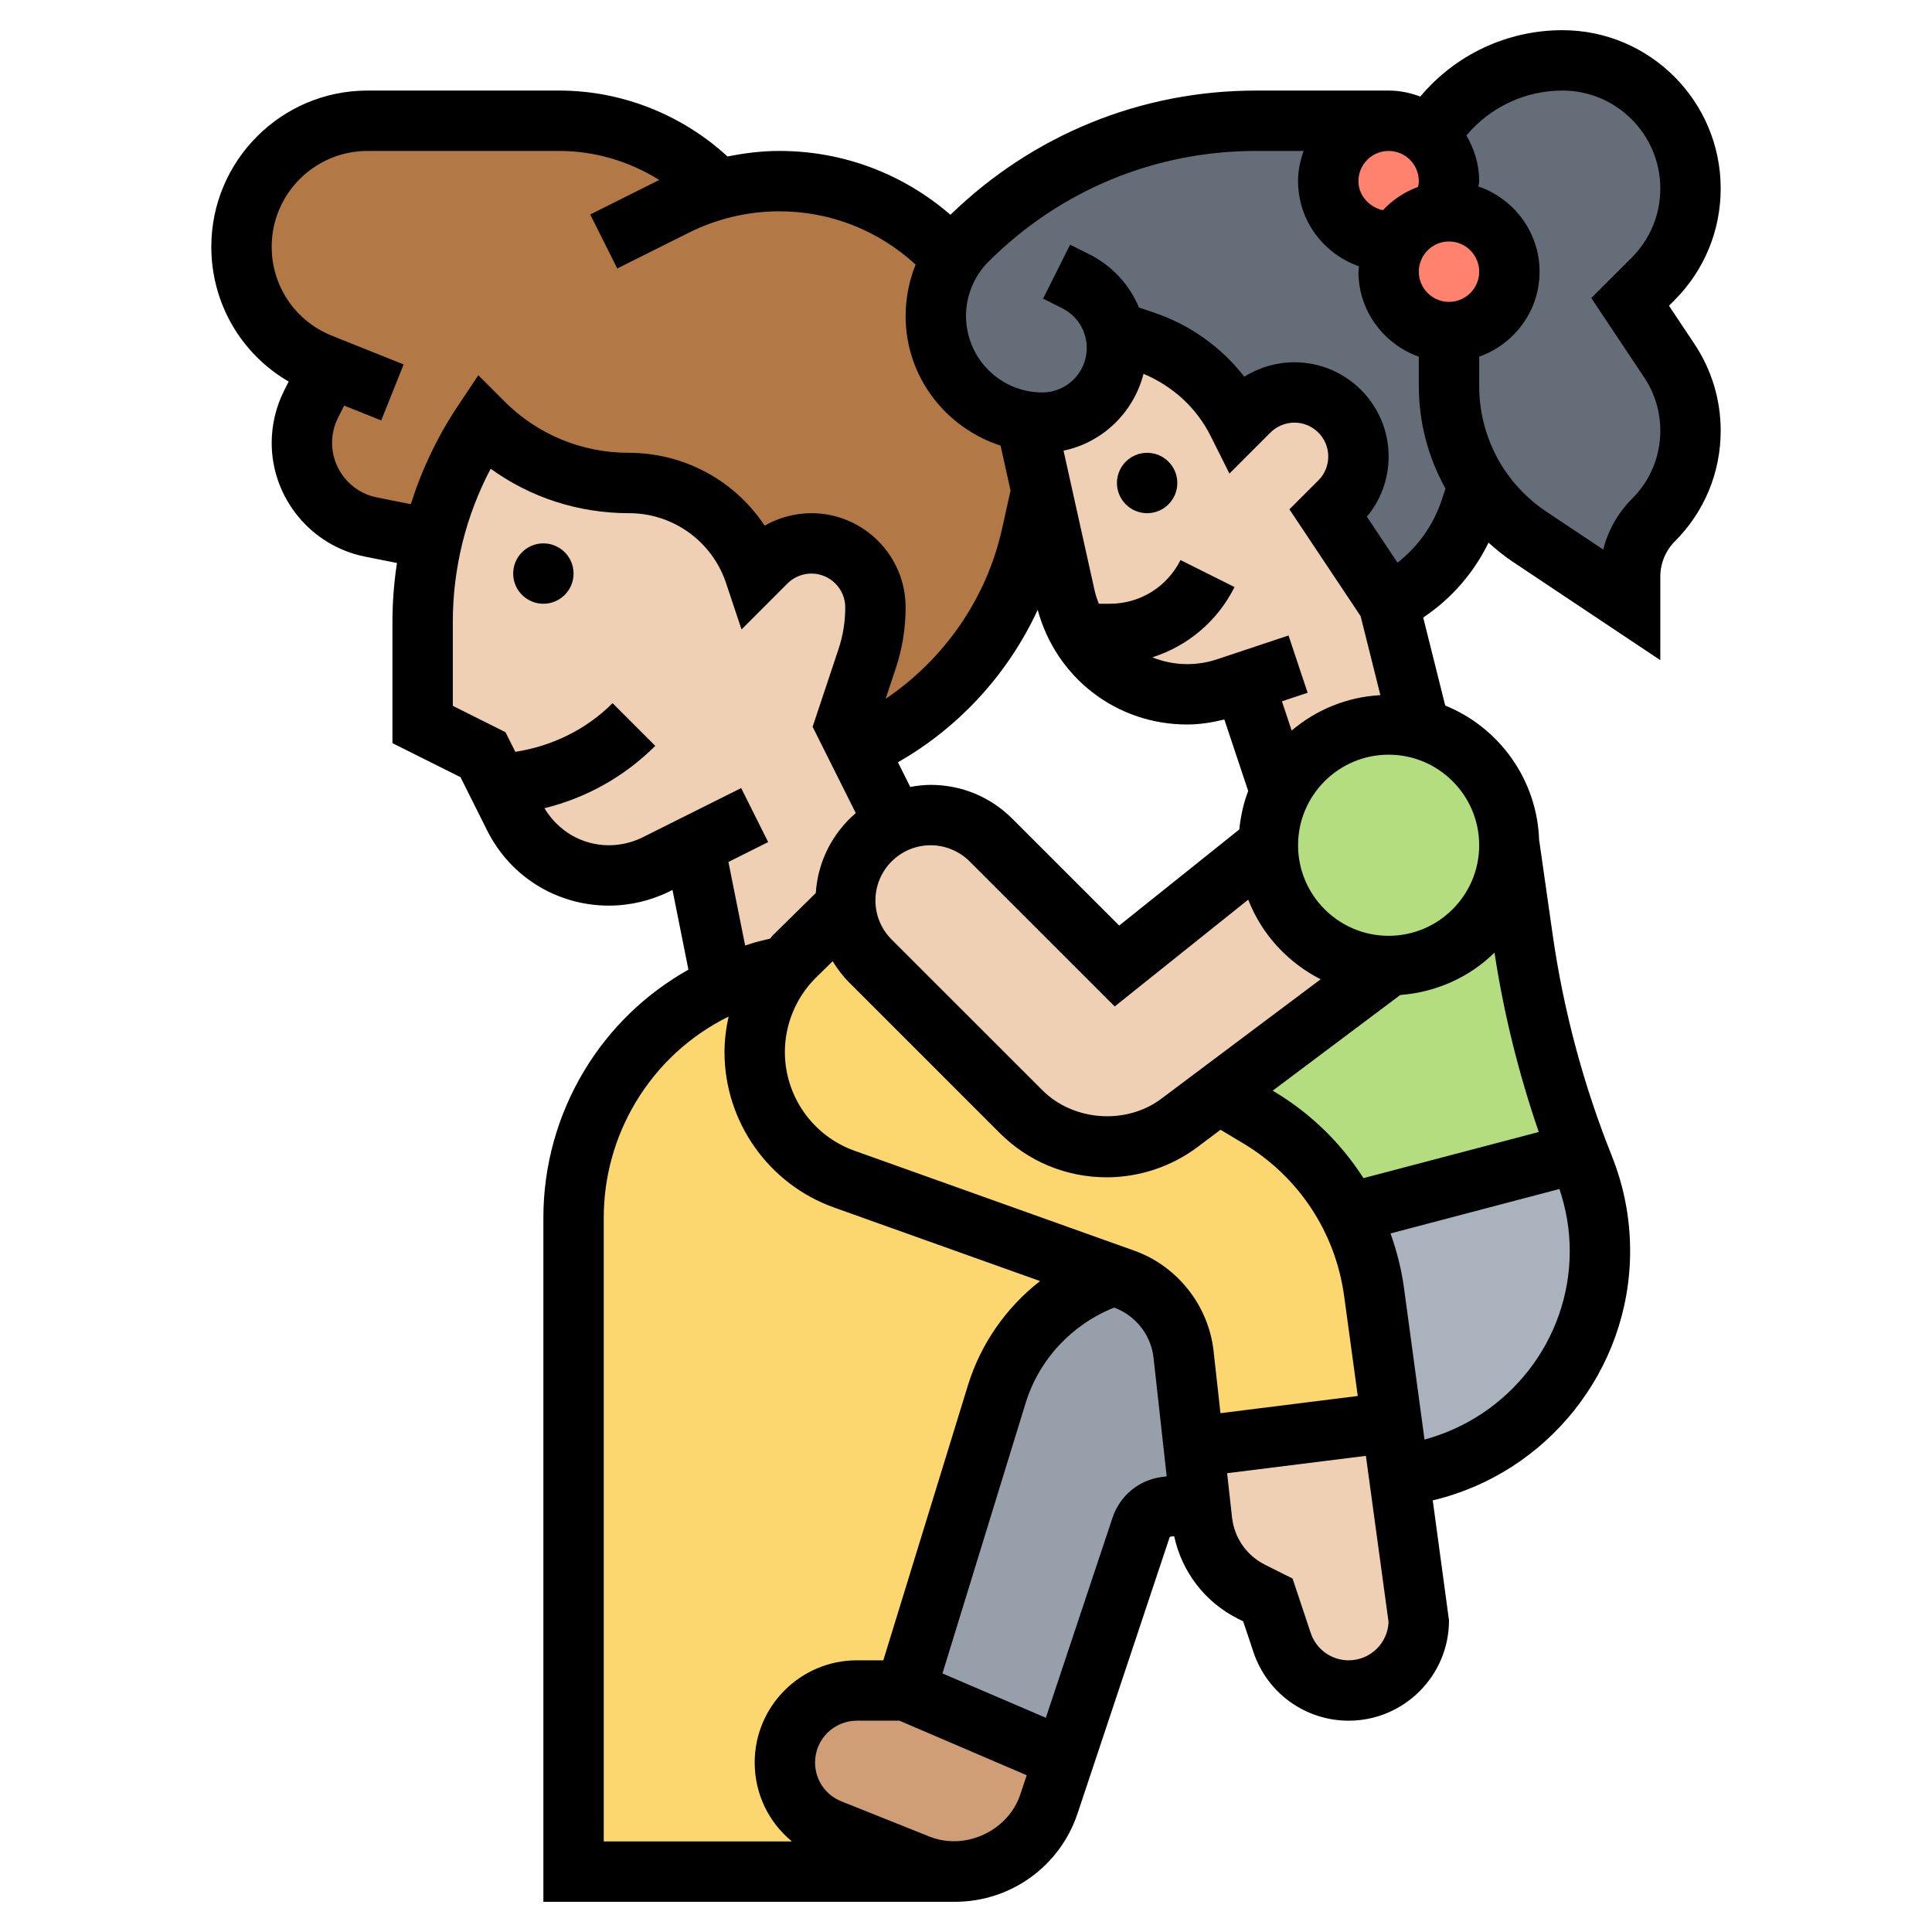 <svg id="_x33_0" enable-background="new 0 0 64 64" height="512" viewBox="0 0 64 64" width="512" xmlns="http://www.w3.org/2000/svg"><g><g><g><path d="m27.5 60.6 2.91 1.17c.39.15.8.23 1.22.23h-12.63v-21.66c0-1.53.42-3.03 1.2-4.34.88-1.47 2.19-2.63 3.73-3.33.47-.22.96-.39 1.46-.52l.64-.15c-.66.8-1.03 1.81-1.03 2.85 0 .95.3 1.84.82 2.57.52.74 1.26 1.32 2.15 1.64l8.93 3.19c-1.85.6-3.31 2.07-3.88 3.94l-3.02 9.81h-1.61c-.66 0-1.26.27-1.69.7s-.7 1.03-.7 1.69c0 .97.59 1.85 1.5 2.21z" fill="#fcd770"/></g><g><path d="m28.83 31.83 4.99 4.99c.76.76 1.78 1.18 2.84 1.18.87 0 1.72-.28 2.41-.8l1.3-.98 1.34.8c1.28.77 2.3 1.87 2.98 3.17.42.81.71 1.69.83 2.61l.59 4.31-6.56.82-.34-3.07c-.13-1.14-.9-2.1-1.98-2.49l-.33-.12-8.93-3.19c-.89-.32-1.63-.9-2.15-1.64-.52-.73-.82-1.62-.82-2.57 0-1.04.37-2.05 1.03-2.85.09-.11.18-.21.28-.31l1.7-1.67c.04.68.33 1.32.82 1.81z" fill="#fcd770"/></g><g><path d="m33.99 13.96.51 2.29-.33 1.49c-.7 3.15-2.84 5.77-5.76 7.08l-.41-.82.72-2.17c.19-.55.28-1.13.28-1.71s-.24-1.12-.62-1.5-.92-.62-1.5-.62c-.56 0-1.1.22-1.5.62l-.38.38c-.6-1.79-2.27-3-4.16-3h-.01c-1.81 0-3.55-.72-4.83-2-.79 1.18-1.35 2.49-1.67 3.86h-.01l-2.04-.4c-.66-.14-1.23-.49-1.64-.99-.4-.49-.64-1.12-.64-1.8 0-.44.1-.88.3-1.27l.62-1.23-.3-.12c-1.58-.63-2.62-2.17-2.62-3.88 0-1.15.47-2.19 1.22-2.95.76-.75 1.8-1.22 2.95-1.22h6.36c2.02 0 3.92.84 5.26 2.27v.01c.66-.19 1.34-.28 2.03-.28 2.03 0 3.99.81 5.43 2.25l.31.31c-.36.56-.56 1.22-.56 1.9v.01c0 .97.4 1.86 1.03 2.5.28.27.6.5 1.96.99z" fill="#b27946"/></g><g><path d="m30 56 5.25 2.25-.5 1.5c-.45 1.35-1.7 2.25-3.12 2.25-.42 0-.83-.08-1.22-.23l-2.91-1.17c-.91-.36-1.5-1.24-1.5-2.21 0-.66.27-1.26.7-1.69s1.03-.7 1.69-.7z" fill="#cf9e76"/></g><g><path d="m39.55 47.93.2 1.84-1.13.15c-.38.05-.7.31-.82.67l-2.55 7.66-5.25-2.25 3.02-9.81c.57-1.87 2.03-3.34 3.88-3.94l.33.12c1.08.39 1.85 1.35 1.98 2.49z" fill="#969faa"/></g><g><path d="m46.5 48.87-.15.02-.24-1.78-.59-4.31c-.12-.92-.41-1.8-.83-2.61l7.59-2c.06.16.12.31.18.47.36.89.54 1.83.54 2.78 0 1.88-.7 3.61-1.86 4.94-1.16 1.32-2.78 2.24-4.64 2.49z" fill="#aab2bd"/></g><g><path d="m50 28 .44 3.1c.35 2.42.96 4.81 1.84 7.09l-7.59 2c-.68-1.3-1.7-2.4-2.98-3.17l-1.34-.8 5.63-4.22c2.21 0 4-1.79 4-4z" fill="#b4dd7f"/></g><g><path d="m46 32c-2.21 0-4-1.79-4-4 0-.63.15-1.23.42-1.77.65-1.32 2.01-2.23 3.58-2.23.36 0 .7.05 1.03.14 1.71.45 2.97 2.01 2.97 3.86 0 2.21-1.79 4-4 4z" fill="#b4dd7f"/></g><g><path d="m37 11.53c0 .68-.28 1.3-.72 1.75-.45.44-1.07.72-1.75.72-.18 0-.36-.01-.54-.04-1.36-.49-1.68-.72-1.96-.99-.63-.64-1.03-1.53-1.03-2.5v-.01c0-.68.2-1.34.56-1.9.13-.21.29-.41.47-.59 1.27-1.27 2.77-2.26 4.4-2.94 1.63-.67 3.39-1.03 5.18-1.03h4.39c-1.1 0-2 .9-2 2s.9 2 2 2c.09 0 .19-.01.28-.02-.18.3-.28.65-.28 1.02 0 1.1.9 2 2 2v1.79c0 1.18.35 2.32.98 3.28l-.27.81c-.46 1.36-1.43 2.48-2.71 3.12l-2-3 .38-.38c.4-.4.62-.94.62-1.5 0-.58-.24-1.12-.62-1.5s-.92-.62-1.5-.62c-.56 0-1.1.22-1.5.62l-.38.38c-.64-1.28-1.76-2.25-3.12-2.71l-.94-.31h-.01c.05.18.07.36.07.55z" fill="#656d78"/></g><g><path d="m55.3 11.95c.46.68.7 1.49.7 2.32 0 1.11-.44 2.17-1.23 2.96-.49.49-.77 1.16-.77 1.87v.9l-3.33-2.22c-.68-.46-1.25-1.04-1.69-1.71-.63-.96-.98-2.1-.98-3.28v-1.79c1.1 0 2-.9 2-2s-.9-2-2-2c-.1 0-.19.01-.28.02.18-.3.28-.65.28-1.02 0-.59-.26-1.12-.67-1.49l.14-.22c.96-1.43 2.56-2.29 4.29-2.29 1.17 0 2.23.48 3 1.24.76.77 1.24 1.83 1.24 3 0 1.13-.45 2.21-1.24 3l-.76.76z" fill="#656d78"/></g><g><path d="m47.33 4.51c.41.37.67.9.67 1.49 0 .37-.1.72-.28 1.02-.61.09-1.13.45-1.44.96-.09.01-.19.02-.28.02-1.1 0-2-.9-2-2s.9-2 2-2c.51 0 .98.19 1.33.51z" fill="#ff826e"/></g><g><path d="m48 7c1.1 0 2 .9 2 2s-.9 2-2 2-2-.9-2-2c0-.37.1-.72.28-1.02.31-.51.83-.87 1.44-.96.09-.01.18-.02.28-.02z" fill="#ff826e"/></g><g><path d="m28.41 24.82 1.22 2.44v.01l-.8.56c-.51.51-.83 1.22-.83 2 0 .06 0 .13.01.19l-1.7 1.67c-.1.1-.19.2-.28.31l-.64.15c-.5.13-.99.3-1.46.52v-.01l-.93-4.66-1.26.63c-.49.24-1.02.37-1.57.37-1.33 0-2.55-.75-3.14-1.94l-.53-1.07-.5-.99-2-1v-3.39c0-.93.11-1.86.33-2.75.32-1.37.88-2.68 1.67-3.86 1.28 1.28 3.02 2 4.83 2h.01c1.89 0 3.56 1.21 4.16 3l.38-.38c.4-.4.94-.62 1.5-.62.58 0 1.12.24 1.5.62s.62.92.62 1.5-.09 1.16-.28 1.71l-.72 2.17z" fill="#f0d0b4"/></g><g><path d="m46.35 48.89.65 4.79c0 .64-.26 1.22-.68 1.64s-1 .68-1.64.68c-1.01 0-1.89-.64-2.21-1.59l-.47-1.41-.54-.27c-.91-.46-1.53-1.34-1.64-2.35l-.07-.61-.2-1.84 6.56-.82z" fill="#f0d0b4"/></g><g><path d="m30.83 27c.75 0 1.47.3 2 .83l4.17 4.17 5-4c0 2.21 1.79 4 4 4l-5.63 4.22-1.3.98c-.69.52-1.54.8-2.41.8-1.06 0-2.08-.42-2.84-1.18l-4.99-4.99c-.49-.49-.78-1.13-.82-1.81-.01-.06-.01-.13-.01-.19 0-.78.32-1.49.83-2l.8-.56z" fill="#f0d0b4"/></g><g><path d="m37 11.53c0-.19-.02-.37-.07-.55h.01l.94.31c1.36.46 2.48 1.43 3.12 2.71l.38-.38c.4-.4.94-.62 1.5-.62.58 0 1.12.24 1.5.62s.62.92.62 1.5c0 .56-.22 1.1-.62 1.5l-.38.38 2 3 1.03 4.13v.01c-.33-.09-.67-.14-1.03-.14-1.57 0-2.93.91-3.58 2.23h-.01l-1.21-3.63-.56.19c-.42.14-.87.21-1.31.21-.97 0-1.88-.34-2.6-.91-.37-.3-.69-.67-.94-1.09h-.01c-.23-.38-.4-.8-.5-1.25l-.78-3.5-.51-2.29c.18.03.36.04.54.04.68 0 1.3-.28 1.75-.72.44-.45.72-1.07.72-1.75z" fill="#f0d0b4"/></g></g><g><path d="m55.287 10.128.179-.179c.989-.991 1.534-2.307 1.534-3.706 0-2.891-2.352-5.243-5.242-5.243-1.835 0-3.549.814-4.709 2.199-.328-.123-.679-.199-1.049-.199h-4.391c-3.813 0-7.395 1.464-10.124 4.115-1.576-1.364-3.563-2.115-5.67-2.115-.576 0-1.15.07-1.715.184-1.512-1.39-3.508-2.184-5.572-2.184h-6.354c-2.853 0-5.174 2.321-5.174 5.174 0 1.868.984 3.548 2.562 4.466l-.157.313c-.264.53-.405 1.124-.405 1.718 0 1.825 1.299 3.409 3.088 3.767l1.062.212c-.098.643-.15 1.297-.15 1.955v4.013l2.255 1.127.88 1.76c.768 1.539 2.315 2.495 4.036 2.495.697 0 1.395-.165 2.018-.476l.088-.044.528 2.641c-1.411.793-2.604 1.935-3.46 3.361-.88 1.467-1.345 3.146-1.345 4.855v22.663h13.633c1.848 0 3.48-1.178 4.064-2.93l3.054-9.162.145-.019c.255 1.182 1.021 2.187 2.116 2.735l.17.085.34 1.018c.453 1.359 1.72 2.273 3.154 2.273 1.833 0 3.324-1.491 3.324-3.324l-.538-3.974c3.78-.895 6.538-4.307 6.538-8.26 0-1.086-.204-2.146-.607-3.152-.942-2.356-1.602-4.824-1.96-7.335l-.442-3.097-.004.001c-.058-2.031-1.324-3.761-3.112-4.487l-.729-2.915c.933-.626 1.671-1.472 2.164-2.482.253.229.519.446.809.639l4.881 3.255v-2.773c0-.433.176-.856.481-1.162.98-.98 1.519-2.282 1.519-3.667 0-1.028-.302-2.022-.871-2.876zm-7.287-.128c-.552 0-1-.449-1-1s.448-1 1-1 1 .449 1 1-.448 1-1 1zm-1-4c0 .065-.013.129-.026.192-.448.164-.844.428-1.164.771-.441-.095-.81-.481-.81-.963 0-.551.448-1 1-1s1 .449 1 1zm-34.52 10.477c-.858-.172-1.48-.932-1.48-1.806 0-.285.067-.57.194-.824l.206-.411 1.229.492.742-1.856-2.376-.951c-1.212-.485-1.995-1.642-1.995-2.947 0-1.75 1.424-3.174 3.174-3.174h6.354c1.178 0 2.325.345 3.31.962l-2.286 1.143.895 1.789 2.377-1.188c.924-.462 1.958-.706 2.991-.706 1.69 0 3.28.629 4.516 1.765-.215.534-.331 1.11-.331 1.707 0 2.011 1.327 3.7 3.145 4.289l.331 1.488-.284 1.277c-.513 2.307-1.919 4.316-3.854 5.623l.332-.999c.219-.655.33-1.338.33-2.029 0-1.721-1.4-3.121-3.121-3.121-.544 0-1.08.146-1.549.413-.98-1.483-2.654-2.413-4.502-2.413-1.557 0-3.021-.606-4.121-1.707l-.862-.863-.677 1.015c-.677 1.015-1.196 2.112-1.56 3.257zm25.401-4.094c.963.407 1.752 1.118 2.225 2.064l.621 1.241 1.359-1.36c.209-.208.498-.328.793-.328.618 0 1.121.503 1.121 1.121 0 .3-.116.581-.328.793l-.959.958 2.359 3.538.655 2.617c-1.12.062-2.134.491-2.939 1.173l-.323-.968.852-.284-.633-1.897-2.361.787c-.322.108-.657.162-.996.162-.409 0-.797-.083-1.157-.224 1.167-.371 2.155-1.19 2.725-2.329l-1.789-.895c-.447.893-1.344 1.448-2.342 1.448h-.364c-.058-.15-.11-.303-.145-.464l-1.024-4.608c1.298-.268 2.323-1.268 2.65-2.545zm11.626 19.173c.308 2.02.801 4.01 1.467 5.943l-5.807 1.528c-.738-1.151-1.734-2.134-2.946-2.86l-.061-.037 4.225-3.169c1.21-.094 2.306-.6 3.122-1.405zm-9.306 13.197c-.168-1.51-1.201-2.815-2.631-3.325l-9.268-3.31c-1.377-.492-2.302-1.805-2.302-3.267 0-.913.37-1.807 1.01-2.446l.572-.563c.154.247.328.483.539.695l4.996 4.996c.947.946 2.206 1.467 3.545 1.467 1.079 0 2.147-.356 3.008-1.003l.762-.572.761.456c1.83 1.099 3.046 2.942 3.334 5.058l.451 3.305-4.548.569zm-10.456-19.501c2.034-1.161 3.654-2.937 4.63-5.05.61 2.245 2.604 3.798 4.952 3.798.417 0 .828-.067 1.231-.166l.79 2.369c-.156.402-.248.83-.295 1.274l-3.979 3.183-3.539-3.538c-.722-.724-1.683-1.122-2.707-1.122-.231 0-.455.029-.675.068zm8.725 11.145c-1.159.871-2.91.748-3.938-.28l-4.996-4.995c-.346-.346-.536-.805-.536-1.293 0-1.009.82-1.829 1.828-1.829.481 0 .952.195 1.293.536l4.805 4.804 4.423-3.538c.447 1.15 1.308 2.082 2.399 2.638zm-14.34-7.844 1.317-.658-.895-1.789-3.259 1.629c-.346.173-.734.265-1.122.265-.891 0-1.683-.473-2.136-1.227 1.381-.338 2.651-1.045 3.672-2.066l-1.414-1.414c-.878.878-2.008 1.423-3.222 1.613l-.326-.651-1.745-.873v-2.776c0-1.781.431-3.517 1.254-5.079 1.323.957 2.911 1.473 4.584 1.473 1.46 0 2.751.931 3.214 2.316l.512 1.535 1.522-1.523c.209-.208.498-.328.793-.328.618 0 1.121.503 1.121 1.121 0 .476-.076.945-.228 1.396l-.853 2.559 1.43 2.858c-.76.652-1.256 1.588-1.325 2.648l-1.423 1.401c-.034.034-.058.076-.091.111l-.364.087c-.157.039-.308.093-.462.14zm-4.13 11.784c0-1.347.366-2.67 1.06-3.826.745-1.241 1.812-2.212 3.076-2.836-.084.383-.136.774-.136 1.176 0 2.305 1.458 4.375 3.63 5.15l6.823 2.436c-1.117.871-1.963 2.07-2.39 3.457l-2.802 9.106h-.876c-1.866 0-3.385 1.519-3.385 3.385 0 1.037.464 1.985 1.234 2.615h-6.234zm13.801 19.101c-.403 1.211-1.824 1.879-3.017 1.398l-2.914-1.165c-.528-.211-.87-.717-.87-1.286 0-.764.621-1.385 1.385-1.385h1.41l4.216 1.807zm3.053-9.162-2.209 6.627-3.425-1.468 2.754-8.953c.446-1.451 1.534-2.609 2.934-3.166.709.259 1.221.907 1.304 1.658l.436 3.931-.163.022c-.762.101-1.387.619-1.631 1.349zm7.822 4.724c-.571 0-1.077-.364-1.257-.906l-.601-1.803-.911-.456c-.609-.305-1.019-.891-1.094-1.567l-.163-1.466 4.597-.575.751 5.508c-.03.703-.611 1.265-1.322 1.265zm2.513-7.313-.679-5.017c-.085-.626-.241-1.23-.447-1.811l5.595-1.472c.223.662.342 1.351.342 2.055 0 2.954-2.021 5.492-4.811 6.245zm1.811-19.687c0 1.654-1.346 3-3 3s-3-1.346-3-3 1.346-3 3-3 3 1.346 3 3zm-2.706-9.362-1.014-1.522c.466-.559.72-1.257.72-1.995 0-1.721-1.4-3.121-3.121-3.121-.587 0-1.165.17-1.66.479-.768-.989-1.81-1.73-3.023-2.135l-.465-.155c-.314-.754-.886-1.385-1.649-1.767l-.634-.317-.895 1.789.634.317c.501.251.813.756.813 1.317 0 .811-.66 1.472-1.472 1.472-1.394 0-2.528-1.134-2.528-2.539 0-.665.27-1.317.74-1.788 2.369-2.368 5.519-3.673 8.869-3.673h1.575c-.112.314-.184.648-.184 1 0 1.309.847 2.412 2.018 2.821-.004.061-.018.118-.018.179 0 1.302.839 2.402 2 2.816v.973c0 1.211.315 2.373.884 3.397l-.125.377c-.278.833-.787 1.548-1.465 2.075zm8.171-6.137c.35.524.535 1.135.535 1.766 0 .851-.331 1.65-.933 2.251-.473.473-.8 1.053-.958 1.686l-1.883-1.255c-1.394-.929-2.226-2.485-2.226-4.16v-.973c1.161-.414 2-1.514 2-2.816 0-1.311-.85-2.416-2.024-2.823.004-.06.024-.117.024-.177 0-.554-.161-1.066-.424-1.512.785-.937 1.942-1.488 3.182-1.488 1.788 0 3.242 1.455 3.242 3.243 0 .866-.337 1.68-.949 2.292l-1.338 1.337z"/><circle cx="38" cy="16" r="1"/><circle cx="18" cy="19" r="1"/></g></g></svg>